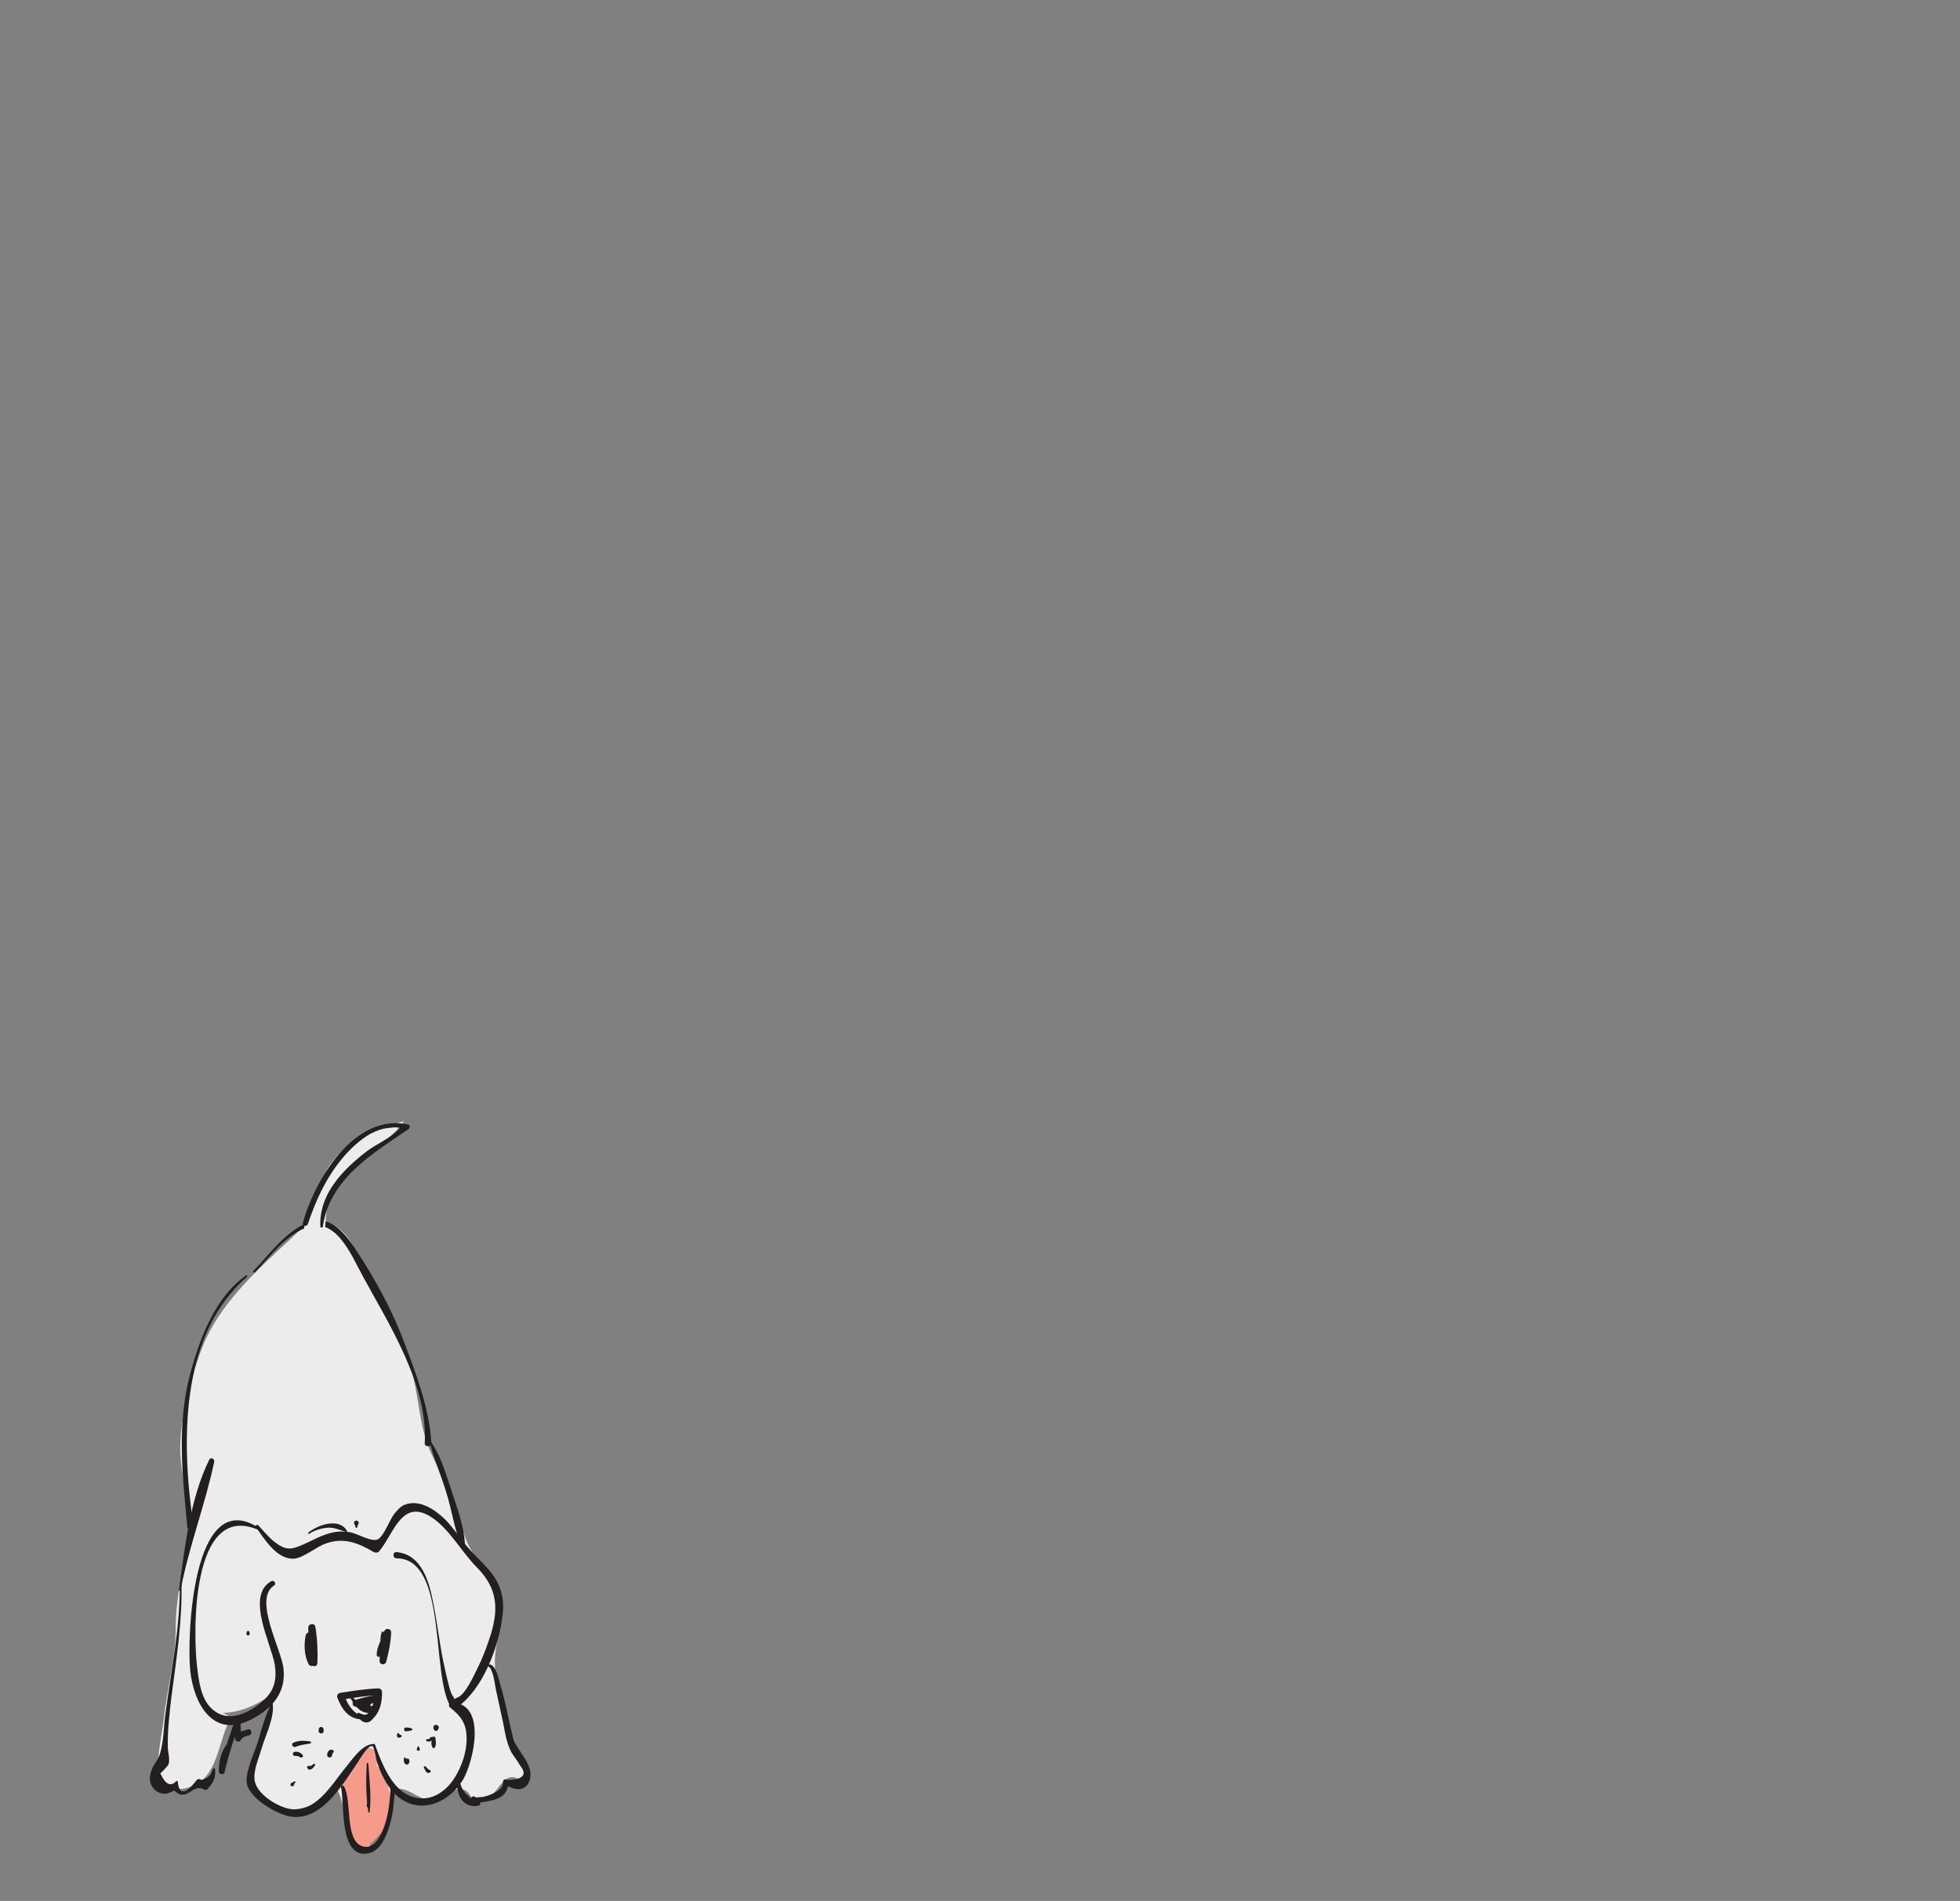 <svg id="eJwsNlYiLBH1" xmlns="http://www.w3.org/2000/svg" xmlns:xlink="http://www.w3.org/1999/xlink" viewBox="0 0 473 458.8" shape-rendering="geometricPrecision" text-rendering="geometricPrecision"><rect x="0" y="0" width="473" height="458.8" fill="#808080" stroke="none"/><style><![CDATA[#eJwsNlYiLBH3_ts {animation: eJwsNlYiLBH3_ts__ts 2000ms linear 1 normal forwards}@keyframes eJwsNlYiLBH3_ts__ts { 0% {transform: translate(112.207px,239.8px) scale(0,0)} 50% {transform: translate(112.207px,239.8px) scale(0,0);animation-timing-function: cubic-bezier(0.165,0.84,0.44,1)} 100% {transform: translate(112.207px,239.8px) scale(1,1)}} #eJwsNlYiLBH3 {animation: eJwsNlYiLBH3_c_o 2000ms linear 1 normal forwards}@keyframes eJwsNlYiLBH3_c_o { 0% {opacity: 0} 49.5% {opacity: 0} 50% {opacity: 1} 100% {opacity: 1}} #eJwsNlYiLBH88_tr {animation: eJwsNlYiLBH88_tr__tr 2000ms linear 1 normal forwards}@keyframes eJwsNlYiLBH88_tr__tr { 0% {transform: translate(74.1px,299.702px) rotate(0deg)} 25% {transform: translate(74.1px,299.702px) rotate(-46.895deg)} 50% {transform: translate(74.1px,299.702px) rotate(2.847deg)} 100% {transform: translate(74.1px,299.702px) rotate(2.847deg)}}]]></style><path id="eJwsNlYiLBH2" d="M122,414.5C121,409.5,119,404.5,119.5,399.5C120,393.6,122.6,389.2,120,383.5C118.1,379.3,114.3,376.2,112.6,371.9C110,365.3,107.7,358.2,104.4,351.5C100.7,344,101.4,336.3,98.6,328.5C96.3,321.9,92.1,316.8,89.1,310.5C86.3,304.5,85.8,297.3,78.6,294.9C78.6,294.7,78.6,294.6,78.6,294.4C77.3,294.4,75.7,294.6,73.8,295C72,297.6,69.2,299.8,66.8,302.1C59.5,309,52.1,316.3,48.5,326C45.9,333.1,43.8,341.1,43.5,348.5C43.2,356.4,46.7,364,45.4,371.7C44.2,378.9,42.4,385.6,42.4,392.9C42.4,400.7,40.3,407.5,39.5,415C38.8,421.5,34.7,434.7,45.9,431.3C52.8,429.1,52.6,419.7,55.8,414.5C54.9,414.1,54.6,413.6,53.5,413.4C57.9,413.5,63.2,411.1,66.4,408.1C65,413.8,59,425.8,61.9,432C65.6,440,76.8,436.4,81.4,432C83.5,435.4,83.6,446,88.8,445.9C92.1,440.8,93.2,438.1,94.5,432.1C98,430.5,100.5,434.4,104,434.4C107.6,434.3,108.5,431.3,111.7,431.9C114.3,432.4,113.2,436.4,117.6,434.1C120.6,432.5,121.7,426.5,126,430C128.5,427.6,122.7,418.1,122,414.5Z" fill="rgb(237,236,237)" stroke="none" stroke-width="1"/><g id="eJwsNlYiLBH3_ts" transform="translate(112.207,239.8) scale(0,0)"><path id="eJwsNlYiLBH3" d="M375.1,41.3L373.4,42L373.5,40.5C373.5,40.2,373.5,40.3,373.5,40.3L373.2,39.8L372.5,38.7C372.1,38,371.5,37.3,371,36.6C370,35.2,368.9,33.9,367.7,32.5C365.3,29.8,362.7,27.3,359.9,25C353.9,20.1,347.3,16.1,340.2,13C325.5,6.5,308.2,3.2,291.1,3.2C274.3,3.1,257.7,6.2,242.1,12.5C227.3,18.6,215.1,27.7,206.8,38.4L204.9,40.8L201.6,39.3C192.5,35.1,182.7,32.3,172.8,30.9C162.7,29.4,152.3,29.7,142.3,31.7C137.5,32.7,132.9,34.2,128.5,36.2C124.6,38,120.9,40.4,117.8,43.4C114.8,46.3,112.2,49.5,110,53C108.9,54.7,107.8,56.5,106.8,58.2C105.8,59.9,105,61.6,104.3,63.4L102.4,68.3L96.7,65.2C90.6,61.9,82.3,60.7,74.3,61.5C66.3,62.3,58.7,65.1,53.4,69.2C48,73.3,45.2,78.9,45.3,84.7C45.4,90.5,48.1,96.4,52.1,101.8L54.1,104.6L50.7,106.6C38.4,113.7,30.2,124.3,28.1,135.6C25.9,146.8,29.8,158.6,39.8,167.2C45.2,171.8,51.3,175.3,57.9,177.7C65.2,180.4,72.8,182.2,80.5,183.2C96.4,185.4,113.2,184.9,129.6,183L135.5,182.3L136.2,186.6C136.6,189.8,136.6,193,136,196.1C135.5,199.2,134.7,202.2,133.6,205.1C131.4,211.1,128.3,216.7,124.6,221.9C119.8,228.5,114.2,234.6,108,239.8C112.2,238.9,116.4,238,120.5,236.9C130.3,234.4,140,231.1,149.3,227C158,223.2,166.4,218.5,174.1,212.9C177.7,210.3,181,207.4,184.1,204.2C186.9,201.4,189.3,198.2,191.2,194.6L194.4,188L200.4,193.5C207,199.5,215.9,204.1,226,206.6C236.4,209.1,247.2,209.7,257.9,208.4C268.3,207.3,278.3,204.2,287.6,199.4C296.3,194.8,303.2,188.5,307.2,181.2L309.8,176.6L314.5,180.2C321.6,185.6,332.3,188.3,343.2,188.9C354.1,189.4,365.1,188.1,375.6,185C385.9,182,395.4,177.5,402.8,171.6C410.2,165.7,415.2,158.3,417,150.5L417.4,148.9L419.5,148.6C429.5,147,438.9,143.3,447.3,137.6C455,132.2,460.7,125.3,463.1,117.7C465.6,110,464.3,101.6,459.4,95.1C454.5,88.1,446,82.6,436.3,78.8L435.3,78.4L435.6,77.7C438.4,71.9,439.1,65.4,437.4,59.2C435.4,52.4,431,46.5,424.9,42.8C417.4,38.6,409,36.4,400.5,36.3C391.5,36.3,383,37.9,375.1,41.3Z" transform="translate(-112.207,-239.8)" opacity="0" fill="rgb(217,232,230)" stroke="rgb(57,62,63)" stroke-width="3"/></g><g id="eJwsNlYiLBH4"><g id="eJwsNlYiLBH5"><path id="eJwsNlYiLBH6" d="M89.5,427.2C87.8,428.9,88.2,431.1,87.5,433.2C88.1,433.2,88.7,433.2,89.3,433.2C88.9,431.5,88.6,429.9,88.3,428.2C88.1,427.1,86.6,427.3,86.3,428.2C86,429.2,85.3,430.6,84.9,431.7C85.6,431.8,86.3,431.9,87,432C87,430.8,87,429.6,87,428.5C87,427.3,85.2,427.1,84.9,428.2C84.5,429.5,84.1,430.7,83.5,432C84.2,432.1,84.9,432.2,85.6,432.3C85.7,429.3,86.5,428.7,88.1,427.1C87.5,427,86.9,426.9,86.3,426.9C86.3,427,86.4,427.1,86.4,427.1C86.5,428.2,88,428.8,88.5,427.7C89,426.7,89.6,425.9,90.1,425C89.4,424.9,88.7,424.8,88,424.7C88.1,425.5,88.2,426.3,88.2,427.1C88.1,428.5,90,428.5,90.5,427.4C91.2,425.8,91.1,424.6,90.8,422.9C90.5,421.6,88.5,421.9,88.5,423.2C88.5,423.9,88.5,424.7,88.5,425.4C89.2,425.2,90,425,90.7,424.8C90.3,424,90,423.2,89.6,422.3C89.2,421.4,87.5,421.6,87.4,422.6C87.3,424.3,86.6,425.7,85.2,426.7C85.8,427.2,86.5,427.7,87.1,428.2C87.3,427.9,87.5,427.7,87.6,427.4C86.9,427.1,86.1,426.8,85.4,426.5C85.1,427.9,84.6,429.1,83.9,430.3C84.7,430.5,85.4,430.7,86.2,430.9C86.3,430.3,86.4,429.7,86.4,429C86.7,427.5,84.6,426.9,84.1,428.4C84,428.7,83.9,428.9,83.8,429.2C84.3,428.9,84.8,428.6,85.3,428.4C85.4,428.5,85.6,428.6,85.7,428.7C85.2,427.9,83.6,427.9,83.5,429C83.4,429.8,83.3,430.7,83,431.5C83.8,431.6,84.6,431.7,85.4,431.8C85.4,431.3,85.4,430.7,85.4,430.2C85.4,428.9,83.3,428.5,83,429.9C82.4,432.4,82.4,435.2,83.9,437.4C84.5,438.2,85.8,438.1,86.1,437.1C86.7,435.2,87,433.3,87.2,431.3C86.5,431.5,85.7,431.7,85,431.9C86.3,434.8,85.6,438.3,86.2,441.4C86.4,442.4,87.9,442.6,88.4,441.7C90.5,437.8,89.8,433.6,90.5,429.4C89.7,429.4,88.9,429.4,88.1,429.4C88.8,433.4,88.8,437.3,88.3,441.4C88.2,442.6,90.1,443.1,90.6,442C92.4,438,91.5,433.9,91.3,429.6C90.5,429.7,89.7,429.8,88.8,429.9C89.3,433.4,89.7,437,90.2,440.5C90.4,441.8,92.4,441.6,92.6,440.5C93.3,437.4,93.5,434.3,93.7,431.2C92.9,431.3,92.1,431.4,91.2,431.5C91.7,433.4,91.9,435.2,92,437.2C92.1,438.8,94.3,438.8,94.5,437.2C95,433.1,93.1,430.7,91.7,427C91.1,425.5,88.9,426.1,89.3,427.7C90.5,432.1,90.2,435.9,87.8,439.9C88.4,439.8,89.1,439.7,89.7,439.7C88.5,438.8,87.7,437.6,87.3,436.1C86.9,435.1,85.2,434.8,85,436.1C84.7,437.7,84.6,439.1,84.7,440.8C85.5,440.8,86.3,440.8,87.1,440.8C86.9,439.2,86.5,437.9,85.8,436.4C85.3,435.2,83.6,436,83.6,437C83.4,439.7,83.6,442.1,85.1,444.4C85.7,445.3,87,445.1,87.3,444.1C87.9,442.2,87.8,440.3,87.9,438.3C87.1,438.4,86.3,438.5,85.5,438.6C86.1,440.6,86.4,442.6,87.1,444.6C87.4,445.4,88.5,445.9,89.2,445.1C90.9,443.1,91.6,440.7,92.5,438.3C91.7,438.1,90.9,437.9,90.1,437.6C89.9,438.9,89.7,440.2,89.5,441.4C89.3,442.6,90.6,443.6,91.6,442.6C92.4,441.9,93.1,441.2,93.7,440.4C93.1,439.8,92.6,439.3,92,438.7C90.5,440.5,89,442.6,87.1,444C86,444.9,87.1,446.8,88.2,446C90.3,444.5,92,442.3,93.7,440.4C94.7,439.2,93.1,437.6,92,438.7C91.3,439.5,90.6,440.2,89.8,440.8C90.5,441.2,91.2,441.6,91.9,442C92.1,440.7,92.2,439.6,92.4,438.2C92.6,436.6,90.5,436,90,437.5C89.3,439.5,88.7,441.6,87.3,443.2C88,443.4,88.7,443.6,89.4,443.7C88.7,441.7,88.3,439.7,87.8,437.7C87.4,436.3,85.5,436.7,85.4,438C85.3,439.8,85.4,441.4,84.9,443.1C85.6,443,86.4,442.9,87.1,442.8C85.8,440.8,85.7,438.8,85.9,436.6C85.2,436.8,84.4,437,83.7,437.2C84,438.3,84.3,439.3,84.6,440.4C84.8,441.9,87.1,442,87,440.4C86.8,439,86.9,437.7,87.2,436.3C86.4,436.3,85.7,436.3,84.9,436.3C85.6,438.2,86.4,439.7,87.9,440.9C88.5,441.4,89.4,441.4,89.8,440.7C92.5,436.3,92.9,431.6,91.6,426.7C90.8,426.9,90,427.1,89.2,427.4C90.4,430.7,92.3,433.2,91.9,436.9C92.7,436.9,93.6,436.9,94.4,436.9C94.3,434.7,94.1,432.7,93.5,430.6C93.2,429.2,91.1,429.6,91,430.9C90.8,433.8,90.6,436.7,89.9,439.6C90.7,439.6,91.5,439.6,92.3,439.6C91.8,436.1,91.4,432.5,90.9,429C90.7,427.6,88.4,427.9,88.4,429.3C88.5,432.9,89.6,436.9,88,440.4C88.8,440.6,89.6,440.8,90.3,441C90.8,436.8,90.8,432.6,90,428.4C89.8,427.2,87.8,427.2,87.6,428.4C87,432.3,87.8,436.6,85.8,440.1C86.5,440.2,87.3,440.3,88,440.4C87.3,437,88,433.6,86.5,430.3C85.9,429.1,84.4,429.9,84.3,430.9C84.1,432.7,83.8,434.3,83.3,436C84,435.9,84.8,435.8,85.5,435.7C84.3,434,84.4,432,84.8,430.1C84,430,83.2,429.9,82.4,429.8C82.4,430.3,82.4,430.9,82.4,431.4C82.4,432.8,84.4,433,84.8,431.7C85.1,430.9,85.3,430.1,85.3,429.2C84.6,429.3,83.8,429.4,83.1,429.5C83.3,429.9,83.6,430.2,84.1,430.3C84.8,430.5,85.4,430.1,85.6,429.5C85.7,429.2,85.8,429,85.9,428.7C85.1,428.5,84.3,428.3,83.6,428.1C83.4,429.2,83.3,429.5,83.3,430.6C83.3,431.8,84.9,432.2,85.6,431.2C86.5,429.8,87,428.4,87.4,426.8C87.7,425.4,85.9,424.7,85.2,425.9C85,426.2,84.8,426.4,84.7,426.7C83.9,427.9,85.6,429.1,86.6,428.2C88.2,426.7,89.1,425.3,89.4,423C88.7,423.1,87.9,423.2,87.2,423.3C87.6,424.1,87.9,424.9,88.3,425.8C88.8,426.9,90.5,426.3,90.5,425.2C90.5,424.5,90.5,423.7,90.5,423C89.7,423.1,88.9,423.2,88.2,423.3C88.1,424.4,88,425.4,87.9,426.5C88.7,426.6,89.4,426.7,90.2,426.8C90.3,425.7,90,424.8,89.9,423.8C89.7,422.8,88.2,422.7,87.8,423.5C87.2,424.4,86.7,425.3,86.2,426.2C86.9,426.4,87.6,426.6,88.3,426.8C88.2,426.1,88.1,425.7,87.7,425.2C87.3,424.7,86.5,424.8,86.1,425.2C84,427.4,83.2,428.9,83.1,432C83.1,433.3,84.8,433.3,85.2,432.3C85.7,431,86.2,429.8,86.6,428.5C85.9,428.4,85.2,428.3,84.5,428.2C84.5,429.4,84.5,430.6,84.5,431.7C84.5,432.9,86.2,433.1,86.6,432C87.2,430.4,87.5,429.9,88,428.5C87.3,428.5,86.7,428.5,86,428.5C86.3,430.2,86.7,431.7,87.2,433.4C87.5,434.2,88.8,434.3,89,433.4C89.4,431.7,89,429.3,90.3,428C91.2,427.5,90.2,426.5,89.5,427.2L89.5,427.2Z" fill="rgb(246,154,140)" stroke="none" stroke-width="1"/></g></g><g id="eJwsNlYiLBH7"><g id="eJwsNlYiLBH8"><path id="eJwsNlYiLBH9" d="M61.7,368.5C63.7,371.3,66.7,376.3,70.8,376.2C73.2,376.1,76.3,373.3,78.7,372.5C83,371,86.5,372.4,90.2,374.6C90.6,374.8,91.2,374.8,91.5,374.4C95,370.3,96.9,361.6,104,366.1C108.5,369,111.3,374.5,115.1,378.3C119.9,383.2,120.4,387.9,118.5,394.3C117.6,397.2,116.5,400.1,115.1,402.9C114.3,404.5,112.3,409,110.4,409.7C109.1,410.1,110.2,410.7,109.2,409.2C108.7,408.5,108.4,407.1,108.2,406.3C107.7,404.4,107.3,402.5,106.9,400.6C106,396.1,105.5,391.6,104.6,387.1C103.6,381.9,101.9,375.2,95.7,374.6C94.7,374.5,94.7,376.1,95.7,376.1C108.1,376.2,103.9,404.3,108.8,412C109,412.4,109.6,412.6,110,412.3C116.6,407.8,120.4,397.4,121.3,389.8C121.8,385.6,120.8,382.2,118,378.9C116.1,376.7,114,374.9,112.2,372.6C110.7,370.7,109.3,368.7,107.6,366.9C105.2,364.5,101.3,361.7,97.6,363.2C96.6,363.6,95.9,364.5,95.2,365.3C94,366.8,92.7,370.7,91.2,371.5C89.7,372.3,86.3,370.1,84.4,369.8C82.7,369.5,81,369.6,79.4,370.1C77.2,370.7,75.2,371.9,73.1,372.8C70.2,374.1,68.9,374.2,66.2,372.1C64.8,371,63.5,369.4,62.3,368.1C62,367.9,61.5,368.2,61.7,368.5L61.7,368.5Z" fill="rgb(35,31,32)" stroke="none" stroke-width="1"/></g></g><g id="eJwsNlYiLBH10"><g id="eJwsNlYiLBH11"><path id="eJwsNlYiLBH12" d="M62.2,368.6C46.3,358.7,45.1,395.6,45.9,403.1C46.7,411.1,51.4,419.9,60.8,414.9C65.8,412.3,69.1,408.4,68.4,402.6C67.9,398.1,61.1,385.9,66.1,382.7C66.8,382.3,66.2,381.3,65.5,381.6C59.2,385.1,65.4,396.6,66.3,401.7C67,406.1,65.8,409,62.1,411.6C58.9,414,54.5,415.6,51.1,412.4C48.5,410,48,405.8,47.6,402.6C46.5,393.9,46.2,362.7,62,369.1C62.3,369.4,62.5,368.8,62.2,368.6L62.2,368.6Z" fill="rgb(35,31,32)" stroke="none" stroke-width="1"/></g></g><g id="eJwsNlYiLBH13"><g id="eJwsNlYiLBH14"><path id="eJwsNlYiLBH15" d="M65.6,410.9C64.1,413.8,63.2,417,62.3,420.2C61.5,422.8,58.8,428.3,59.7,431C60.8,434.4,67.2,438.2,70.7,438.5C73.9,438.8,76.7,437.2,79,435C82.1,432,84.3,428.3,86.7,424.8C87.1,424.2,88.8,421.2,89.8,421.4C90.4,421.5,90.7,424.5,90.9,425C91.7,427.5,92.8,430,94.5,432.1C99.8,438.4,107.7,436,111.7,429.6C114.2,425.4,117.7,411.1,109,410.9C108.5,410.9,108.1,411.6,108.5,412C111.1,414.1,112.5,415.7,112.6,419.3C112.7,422.7,111.5,426.2,109.7,429.1C107.4,432.7,103.6,435.1,99.3,433.6C94.5,431.9,92.1,425.5,90.5,421.1C90.5,421,90.4,420.9,90.2,420.9C87.3,420.9,84.7,425.1,83,427.1C79.8,431.1,76,437.6,70,436.6C66.7,436,61.4,432.7,61.4,429.1C61.3,426.8,62.6,423.9,63.2,421.8C64.1,418.7,66.3,414.5,65.8,411.1C65.9,410.8,65.7,410.7,65.6,410.9L65.6,410.9Z" fill="rgb(35,31,32)" stroke="none" stroke-width="1"/></g></g><g id="eJwsNlYiLBH16"><g id="eJwsNlYiLBH17"><path id="eJwsNlYiLBH18" d="M87.7,414.5C85.3,413.4,83.9,411.7,83.1,409.1C82.9,409.5,82.7,409.8,82.5,410.2C85.4,409.8,88.4,409.2,91.3,409.2C91,408.9,90.7,408.6,90.4,408.3C90.4,409.7,90.3,411,89.6,412.3C89.4,412.7,88.9,413.6,88.4,413.8C87.8,414,87.1,413.6,86.6,413.4C86.4,413.3,86.1,413.6,86.2,413.8C86.5,414.6,87,415.3,87.8,415.6C88.9,416,89.5,415.4,90.2,414.6C91.8,412.9,92.2,410.7,92.2,408.4C92.2,407.9,91.8,407.5,91.3,407.5C88.2,407.6,85.1,408.1,82,408.6C81.6,408.7,81.2,409.2,81.4,409.7C82.5,412.6,84.2,415,87.6,415C87.8,415,87.9,414.6,87.7,414.5L87.7,414.5Z" fill="rgb(35,31,32)" stroke="none" stroke-width="1"/></g></g><g id="eJwsNlYiLBH19"><g id="eJwsNlYiLBH20"><path id="eJwsNlYiLBH21" d="M75.5,396.7C75.5,396.6,75.6,396.6,75.6,396.5C75.5,396.5,75.3,396.4,75.2,396.4C75.2,396.4,74.7,398,74.7,398.2C74.6,399.3,74.8,400.5,75.1,401.6C75.4,402.4,76.6,402.3,76.6,401.4C76.7,398.5,76.6,395.6,76.1,392.6C75.9,391.6,74.4,391.9,74.4,392.8C74.4,395.1,74.4,397.4,74.4,399.7C75,399.7,75.6,399.7,76.2,399.7C76.1,398.1,75.8,396.5,75.7,394.9C75.7,393.9,74.1,393.6,73.8,394.6C73.3,396.8,73.4,399.6,74.5,401.7C74.9,402.4,76.2,402.1,76.1,401.3C75.8,399.2,75.2,397.3,75.6,395.2C75,395.1,74.4,395,73.7,394.9C73.7,396.5,74.2,398.1,74.3,399.7C74.4,400.8,76.1,400.9,76.1,399.7C76.1,397.4,76.1,395.1,76.1,392.8C75.5,392.9,75,393,74.4,393C74.8,395.7,74.9,398.5,75,401.3C75.5,401.2,76,401.2,76.5,401.1C76,399.8,76.1,398.6,75.9,397.3C75.8,396.9,75.8,396.5,75.6,396.2C75.5,396.1,75.3,396,75.2,396.2C75.1,396.3,75.1,396.3,75,396.5C75,396.8,75.4,397,75.5,396.7L75.5,396.7Z" fill="rgb(35,31,32)" stroke="none" stroke-width="1"/></g></g><g id="eJwsNlYiLBH22"><g id="eJwsNlYiLBH23"><path id="eJwsNlYiLBH24" d="M92.2,393.8C91.8,394.6,91.8,395.6,91.8,396.5C91.7,398,91.7,399.4,91.6,400.9C91.6,401.8,92.9,402,93.2,401.1C93.8,398.8,94.3,396.4,94.4,394C94.4,393,93,392.8,92.7,393.8C92.2,395.6,90.9,397.4,90.9,399.4C90.9,399.8,91.4,400.1,91.7,399.7C93,398.2,93.8,396.2,94.3,394.3C93.7,394.2,93.2,394.1,92.6,394.1C92.6,396.4,92,398.6,91.6,400.8C92.1,400.9,92.6,400.9,93.2,401C93.2,399.5,93.1,398.1,93,396.6C92.9,395.7,93,394.7,92.6,393.9C92.5,393.7,92.3,393.7,92.2,393.8L92.2,393.8Z" fill="rgb(35,31,32)" stroke="none" stroke-width="1"/></g></g><g id="eJwsNlYiLBH25"><g id="eJwsNlYiLBH26"><path id="eJwsNlYiLBH27" d="M59.5,394C59.5,394.2,59.5,394.4,59.5,394.5C59.6,394.8,60.1,394.8,60.2,394.5C60.2,394.3,60.3,394.2,60.2,394C60.2,393.5,59.6,393.5,59.5,394L59.5,394Z" fill="rgb(35,31,32)" stroke="none" stroke-width="1"/></g></g><g id="eJwsNlYiLBH28"><g id="eJwsNlYiLBH29"><path id="eJwsNlYiLBH30" d="M76.9,417.4C76.9,417.5,76.9,417.6,76.9,417.8C76.9,418,77,418.2,77.2,418.3C77.4,418.4,77.6,418.4,77.8,418.3C78,418.2,78.1,418,78.1,417.8C78.1,417.7,78.1,417.6,78.1,417.4C78,416.6,77,416.6,76.9,417.4L76.9,417.4Z" fill="rgb(35,31,32)" stroke="none" stroke-width="1"/></g></g><g id="eJwsNlYiLBH31"><g id="eJwsNlYiLBH32"><path id="eJwsNlYiLBH33" d="M75.7,425.7C75.5,425.9,75.2,426.2,74.9,426.2C74.7,426.2,74.6,426.2,74.4,426.3C74.5,426.3,74.6,426.3,74.7,426.3C74.6,426.3,74.5,426.2,74.4,426.2C74.2,426.2,74.1,426.3,74.1,426.5C74.2,426.7,74.2,426.7,74.3,426.9C74.4,427.1,74.6,427.1,74.8,427.1C75.4,427,75.7,426.5,76,426.1C76.2,425.8,75.9,425.6,75.7,425.7L75.7,425.7Z" fill="rgb(35,31,32)" stroke="none" stroke-width="1"/></g></g><g id="eJwsNlYiLBH34"><g id="eJwsNlYiLBH35"><path id="eJwsNlYiLBH36" d="M70.9,430C70.8,430.1,70.7,430.2,70.6,430.2C70.2,430.3,69.9,430.7,70.2,431C70.5,431.3,71,431.1,71,430.6C71,430.5,71.1,430.4,71.2,430.3C71.5,430.1,71.2,429.8,70.9,430L70.9,430Z" fill="rgb(35,31,32)" stroke="none" stroke-width="1"/></g></g><g id="eJwsNlYiLBH37"><g id="eJwsNlYiLBH38"><path id="eJwsNlYiLBH39" d="M73,423.5C72.5,423,71.9,422.7,71.2,422.8C70.5,422.8,70.5,423.8,71.2,423.8C71.7,423.8,72,423.8,72.4,424.1C72.8,424.4,73.4,423.9,73,423.5L73,423.5Z" fill="rgb(35,31,32)" stroke="none" stroke-width="1"/></g></g><g id="eJwsNlYiLBH40"><g id="eJwsNlYiLBH41"><path id="eJwsNlYiLBH42" d="M71.4,421.6C72.5,421.1,73.7,421,74.9,420.8C75.1,420.8,75.1,420.4,74.9,420.3C73.6,420.1,72.1,420,70.8,420.6C70.1,420.9,70.7,421.9,71.4,421.6L71.4,421.6Z" fill="rgb(35,31,32)" stroke="none" stroke-width="1"/></g></g><g id="eJwsNlYiLBH43"><g id="eJwsNlYiLBH44"><path id="eJwsNlYiLBH45" d="M80.1,422.3C79.3,422.2,78.8,423.1,79,423.8C79.2,424.3,79.9,424.3,80.1,423.8C80.2,423.6,80.2,423.4,80.2,423.3C80.2,423.2,80.2,423.2,80.2,423.1C80.1,423.2,80.2,423.2,80.2,423.2C80.7,423,80.6,422.3,80.1,422.3L80.1,422.3Z" fill="rgb(35,31,32)" stroke="none" stroke-width="1"/></g></g><g id="eJwsNlYiLBH46"><g id="eJwsNlYiLBH47"><path id="eJwsNlYiLBH48" d="M97.8,424.9C97.7,425.4,97.9,424.7,97.7,425.1C97.7,425.2,97.6,425.2,97.6,425.4C97.8,425.2,98,425.1,98.2,424.9C98.4,425,98.2,424.9,98.1,424.7C98,424.6,97.9,424.4,97.9,424.3C97.8,424.1,97.5,424.1,97.5,424.3C97.4,424.8,97.4,425.5,97.9,425.8C97.8,425.7,97.8,425.6,97.7,425.5L97.7,425.5C97.8,425.9,98.3,426,98.6,425.7C98.8,425.5,98.8,425.2,98.8,424.9C98.7,424.2,97.8,424.3,97.8,424.9L97.8,424.9Z" fill="rgb(35,31,32)" stroke="none" stroke-width="1"/></g></g><g id="eJwsNlYiLBH49"><g id="eJwsNlYiLBH50"><path id="eJwsNlYiLBH51" d="M98.3,417.1C98.2,417.1,98,417,98.1,417C97.7,416.7,97.3,417.4,97.7,417.7C98.1,418,98.9,417.7,99.4,417.6C99.6,417.5,99.6,417.2,99.4,417.2C98.9,417,98.2,416.8,97.7,417.1C97.3,417.4,97.7,418.1,98.1,417.8C98,417.8,98.3,417.8,98.3,417.7C98.6,417.6,98.6,417.2,98.3,417.1L98.3,417.1Z" fill="rgb(35,31,32)" stroke="none" stroke-width="1"/></g></g><g id="eJwsNlYiLBH52"><g id="eJwsNlYiLBH53"><path id="eJwsNlYiLBH54" d="M104.2,419.5C104.2,419.9,104.1,420.3,104.1,420.7C104.1,421.1,104.2,421.4,104.4,421.8C104.5,422,104.8,422,104.9,421.8C105.1,421.5,105.2,421.1,105.2,420.7C105.2,420.3,105.1,419.9,105.1,419.5C105,419,104.3,419,104.2,419.5L104.2,419.5Z" fill="rgb(35,31,32)" stroke="none" stroke-width="1"/></g></g><g id="eJwsNlYiLBH55"><g id="eJwsNlYiLBH56"><path id="eJwsNlYiLBH57" d="M103.7,427.2C103.3,427.1,103,426.5,102.6,426.3C102.4,426.2,102.2,426.4,102.3,426.6C102.6,427.2,102.8,428,103.5,427.9C104,427.8,104.1,427.3,103.7,427.2L103.7,427.2Z" fill="rgb(35,31,32)" stroke="none" stroke-width="1"/></g></g><g id="eJwsNlYiLBH58"><g id="eJwsNlYiLBH59"><path id="eJwsNlYiLBH60" d="M96.7,418.7C96.6,418.7,96.6,418.7,96.5,418.7C96.5,418.7,96.7,418.9,96.5,418.7C96.4,418.6,96.3,418.6,96.2,418.5C96.3,418.6,96.4,418.7,96.5,418.8C96.5,418.7,96.4,418.5,96.3,418.4C96.2,418.2,96,418.2,95.9,418.4C95.8,418.6,95.8,418.7,95.8,418.8C95.8,418.7,95.8,418.7,95.8,418.8C95.8,418.9,95.8,419,95.8,419.1C95.9,419.3,96.1,419.4,96.3,419.4C96.4,419.4,96.6,419.3,96.7,419.3C97,419.2,97,418.8,96.7,418.7L96.7,418.7Z" fill="rgb(35,31,32)" stroke="none" stroke-width="1"/></g></g><g id="eJwsNlYiLBH61"><g id="eJwsNlYiLBH62"><path id="eJwsNlYiLBH63" d="M103.8,419.4C103.7,419.8,103.2,419.7,102.9,419.8C102.8,419.9,102.8,420.1,102.9,420.2C103.5,420.5,104.4,420.3,104.4,419.5C104.4,419.2,103.9,419.1,103.8,419.4L103.8,419.4Z" fill="rgb(35,31,32)" stroke="none" stroke-width="1"/></g></g><g id="eJwsNlYiLBH64"><g id="eJwsNlYiLBH65"><path id="eJwsNlYiLBH66" d="M101.3,422.1C101.2,421.9,101.2,421.8,101.1,421.6C101,421.4,100.8,421.4,100.8,421.6C100.7,421.8,100.7,421.9,100.6,422.1C100.4,422.7,101.5,422.7,101.3,422.1L101.3,422.1Z" fill="rgb(35,31,32)" stroke="none" stroke-width="1"/></g></g><g id="eJwsNlYiLBH67"><g id="eJwsNlYiLBH68"><path id="eJwsNlYiLBH69" d="M104.6,417C104.6,417.3,104.7,417.5,105,417.7C105.1,417.8,105.3,417.8,105.5,417.7C105.7,417.5,105.8,417.3,105.9,417C105.9,416.1,104.5,416,104.6,417L104.6,417Z" fill="rgb(35,31,32)" stroke="none" stroke-width="1"/></g></g><g id="eJwsNlYiLBH70"><g id="eJwsNlYiLBH71"><path id="eJwsNlYiLBH72" d="M84.7,410.1C86,412.1,87.1,413.7,89.8,413.4C90.5,413.3,90.9,412.4,90.2,412C89,411.4,87.7,411,86.5,410.3C86.4,410.8,86.4,411.3,86.3,411.8C87.8,411.3,89.3,410.8,90.9,410.8C90.9,410.2,90.9,409.6,90.9,409.1C89.8,409.2,88.2,409.6,87.9,410.8C88,410.6,88.2,410.4,88.3,410.3C88.3,410.3,87.7,410.5,87.8,410.5C88,410.6,88.2,410.7,88.4,410.8L88.4,410.8C88.5,411.1,88.6,411.4,88.6,411.7C88.5,412.1,88.9,411.5,88.9,411.3C89,411.2,89,411,89.1,410.8C89.3,410.4,89,410,88.5,410.1C87.7,410.2,86.3,410.9,86.9,411.9C87.3,412.6,88,412.3,88.6,412.1C89.1,411.9,89.2,411.6,89.5,411.3C89.8,411.1,90.4,410.9,90.7,410.9C91.8,410.8,91.8,409.1,90.7,409.2C89,409.3,87.3,409.8,85.7,410.3C85.1,410.5,84.8,411.5,85.5,411.8C86.7,412.3,88,412.8,89.3,413.3C89.4,412.8,89.4,412.4,89.5,411.9C87.4,412.3,86.6,410.8,85.1,409.7C84.8,409.5,84.5,409.8,84.7,410.1L84.7,410.1Z" fill="rgb(35,31,32)" stroke="none" stroke-width="1"/></g></g><g id="eJwsNlYiLBH73"><g id="eJwsNlYiLBH74"><path id="eJwsNlYiLBH75" d="M61.5,307.1C65.2,303.3,68.6,298.5,73.6,296.4C81,293.2,84.8,303,87.6,308.1C94,319.8,103.3,334.4,102.5,348.3C102.4,349.3,104.2,349.3,104.1,348.3C103.6,339.7,100.3,331.3,97.3,323.3C94.4,315.8,90.4,308.5,86,301.8C83.5,298,79.8,293.1,74.7,294.9C69.1,296.9,65,302.8,61.1,306.8C61,307,61.3,307.3,61.5,307.1L61.5,307.1Z" fill="rgb(35,31,32)" stroke="none" stroke-width="1"/></g></g><g id="eJwsNlYiLBH76"><g id="eJwsNlYiLBH77"><path id="eJwsNlYiLBH78" d="M43.4,382C43.5,392.7,41.3,403.2,39.9,413.8C39.5,416.8,39.5,420.4,38.6,423.3C38.2,424.7,37.2,425.7,36.7,426.9C36,428.6,35.8,430.4,37.2,431.8C38.1,432.8,39.5,433.2,40.8,432.7C44.3,431.4,40.7,431,42.2,432.3C45.2,435,46.5,430.3,49.2,431.9C49.5,432,49.9,432,50.1,431.8C51.5,430.1,52.1,429.2,51.9,427C51.9,426.8,51.5,426.6,51.4,426.9C51,428.4,50.1,429.3,48.5,429.6C48.3,429.3,47.8,429.3,47.5,429.6C46.3,431.1,43.4,434.7,42.9,430.1C42.9,429.9,42.7,429.7,42.5,429.9C41.2,431.3,39.9,430.7,38.7,428C39.4,427.4,40,426.7,40.6,426C41.1,424.8,40.6,423.2,40.5,421.9C40.4,417.7,40.9,413.5,41.4,409.3C42.6,400.2,44,391.2,43.8,382.1C43.9,381.7,43.4,381.7,43.4,382L43.4,382Z" fill="rgb(35,31,32)" stroke="none" stroke-width="1"/></g></g><g id="eJwsNlYiLBH79"><g id="eJwsNlYiLBH80"><path id="eJwsNlYiLBH81" d="M43.6,383.7C45.6,373.2,49.5,363.2,51.7,352.8C51.8,352.1,50.9,351.6,50.5,352.3C45.9,361.6,44.6,373.4,43.2,383.6C43,383.9,43.5,384.1,43.6,383.7L43.6,383.7Z" fill="rgb(35,31,32)" stroke="none" stroke-width="1"/></g></g><g id="eJwsNlYiLBH82"><g id="eJwsNlYiLBH83"><path id="eJwsNlYiLBH84" d="M103.8,348.4C104.8,352.4,106.5,356.2,107.7,360.2C109,364.3,109.6,368.8,111.2,372.8C111.4,373.3,112.3,373.3,112.2,372.7C112,368.4,110.3,363.9,109,359.9C107.7,356,106.5,351.7,104.2,348.3C104.1,348,103.7,348.1,103.8,348.4L103.8,348.4Z" fill="rgb(35,31,32)" stroke="none" stroke-width="1"/></g></g><g id="eJwsNlYiLBH85"><g id="eJwsNlYiLBH86"><path id="eJwsNlYiLBH87" d="M117.9,402.2C119.1,403,119.4,406.6,119.7,407.9C120.3,410.5,120.8,413.1,121.4,415.7C121.8,417.7,122.1,419.9,122.9,421.8C123.2,422.7,123.7,423.4,124.2,424.1C124.7,424.8,125.1,425.4,125.5,426.1C127.3,428.3,126.3,429.5,122.5,429.6C122.1,429.3,121.4,429.4,121.4,430C121.6,432.2,118,433.4,116.5,433.7C116.4,433.7,114.7,433.8,114.8,433.9C114.5,434.1,114.2,434.4,113.9,434.6C114.9,435.5,114.6,435,112.9,433.3C112,432.6,111.4,431.6,111.1,430.5C110.9,430.1,110.3,430.1,110.3,430.6C110.3,433.7,112.1,436.5,115.5,435.8C115.9,435.7,116,435.2,115.9,434.9C115.7,434.4,115.2,434,114.7,433.7C114.2,433.3,113.4,433.8,113.8,434.4C114.5,435.6,118,434.7,119.2,434.4C121.5,433.7,122.7,432.4,122.7,429.9C122.3,430,122,430.2,121.6,430.3C123.8,432.4,127.5,432.7,128,428.8C128.4,425.4,124.6,422.4,123.8,419.3C122.7,415,122,410.7,120.7,406.5C120.4,405.4,119.7,401.8,118.1,401.7C117.8,401.8,117.7,402.1,117.9,402.2L117.9,402.2Z" fill="rgb(35,31,32)" stroke="none" stroke-width="1"/></g></g><g id="eJwsNlYiLBH88_tr" transform="translate(74.1,299.702) rotate(0)"><g id="eJwsNlYiLBH88" transform="translate(-74.1,-299.702)"><path id="eJwsNlYiLBH89" d="M78.6,294.4C79,282.9,91.9,278.4,97.5,270.6C91.4,272.4,87.4,272.9,82.4,277.9C77.4,282.9,77.3,286,75.4,292C75,293.1,74.5,294.1,73.8,295C73.1,296,73,299.7,75.5,299.7C78.6,299.8,78.4,296.7,78.6,294.4Z" fill="rgb(237,236,237)" stroke="none" stroke-width="1"/><g id="eJwsNlYiLBH90"><g id="eJwsNlYiLBH91"><path id="eJwsNlYiLBH92" d="M77.9,296.1C79.5,284.6,89.8,278.5,98.6,272.5C99,272.2,99,271.6,98.5,271.4C85.6,268.6,76,284.6,73.1,295.1C72.9,295.9,74,296.2,74.3,295.4C76.2,289.7,78.7,284.3,82.5,279.7C84.4,277.4,86.7,275.2,89.3,273.7C90.8,272.9,92.4,272.3,94.1,272.2C95.1,272,96.1,272.1,97,272.3C97,271.8,96.7,271.9,96,272.8C94,274.8,90.9,276.1,88.6,277.8C86.5,279.4,84.4,281.2,82.6,283.2C79.3,286.9,77.1,291,77.3,296.1C77.4,296.3,77.9,296.4,77.9,296.1L77.9,296.1Z" fill="rgb(35,31,32)" stroke="none" stroke-width="1"/></g></g></g></g><g id="eJwsNlYiLBH93"><g id="eJwsNlYiLBH94"><path id="eJwsNlYiLBH95" d="M59.4,307.8C52,313,48.3,322.8,46,331.2C42.6,343.6,44,355.9,45.2,368.5C45.3,369.6,46.8,369.4,46.7,368.3C43.8,348.9,43.1,322.4,59.6,308.2C59.8,308,59.6,307.7,59.4,307.8L59.4,307.8Z" fill="rgb(35,31,32)" stroke="none" stroke-width="1"/></g></g><g id="eJwsNlYiLBH96"><g id="eJwsNlYiLBH97"><path id="eJwsNlYiLBH98" d="M55.8,419.8C53.6,421.9,52.8,424.5,52.8,427.5C52.8,428.3,54,428.5,54.2,427.7C55.2,423.3,56.7,419,58.1,414.7C57.7,414.6,57.3,414.5,56.8,414.4C56.4,416.1,56.6,417.8,56.7,419.6C56.7,420.3,57.7,420.6,58.1,420C58.5,419.1,59.4,419.1,60.2,418.8C61,418.5,60.7,417.1,59.8,417.4C58.4,417.9,57.5,417.8,56.9,419.2C57.4,419.3,57.8,419.4,58.3,419.6C58.2,418,57.9,416.4,58.2,414.8C58.4,414,57.2,413.7,56.9,414.5C55.5,418.8,53.9,423.1,52.8,427.5C53.3,427.6,53.7,427.6,54.2,427.7C54.2,425.1,54.6,422.5,56.2,420.3C56.4,419.9,56,419.7,55.8,419.8L55.8,419.8Z" fill="rgb(35,31,32)" stroke="none" stroke-width="1"/></g></g><g id="eJwsNlYiLBH99"><g id="eJwsNlYiLBH100"><path id="eJwsNlYiLBH101" d="M74.6,370.2C75.9,369.3,77.7,368.8,79.3,368.7C80.9,368.7,82,369.3,83.5,369.7C83.7,369.7,83.8,369.6,83.7,369.4C81.7,366.2,76.6,368.1,74.4,369.9C74.2,370,74.4,370.3,74.6,370.2L74.6,370.2Z" fill="rgb(35,31,32)" stroke="none" stroke-width="1"/></g></g><g id="eJwsNlYiLBH102"><g id="eJwsNlYiLBH103"><path id="eJwsNlYiLBH104" d="M85.5,367.8C85.7,368.1,85.7,368.3,85.8,368.6C85.9,368.8,86.2,368.8,86.2,368.6C86.3,368.3,86.3,368.1,86.5,367.8C86.7,367.4,86.4,367,86,367C85.6,367,85.3,367.4,85.5,367.8L85.5,367.8Z" fill="rgb(35,31,32)" stroke="none" stroke-width="1"/></g></g><g id="eJwsNlYiLBH105"><g id="eJwsNlYiLBH106"><path id="eJwsNlYiLBH107" d="M82.3,431.4C83.2,435.2,81.8,447.9,88.3,447.4C91.7,447.1,93.1,443.5,94,440.7C94.6,438.6,95,436.5,95.1,434.3C95.2,433.1,95.6,431.2,94.9,430.2C94.8,430.1,94.5,430,94.4,430.2C94.1,430.9,94.2,431.7,94.2,432.5C94.1,434.2,93.9,435.9,93.6,437.6C93.1,440.1,91.3,446.8,87.5,445.6C83.1,444.3,85,434.5,83,431.1C82.8,430.8,82.2,431,82.3,431.4L82.3,431.4Z" fill="rgb(35,31,32)" stroke="none" stroke-width="1"/></g></g><g id="eJwsNlYiLBH108"><g id="eJwsNlYiLBH109"><path id="eJwsNlYiLBH110" d="M88.5,425.7C88.3,429.6,88.3,433.6,88.9,437.4C88.9,437.5,89.2,437.5,89.2,437.4C89.7,433.5,89.1,429.6,88.9,425.7C88.8,425.4,88.5,425.4,88.5,425.7L88.5,425.7Z" fill="rgb(35,31,32)" stroke="none" stroke-width="1"/></g></g><g id="eJwsNlYiLBH111"><g id="eJwsNlYiLBH112"><path id="eJwsNlYiLBH113" d="M88.7,434C88.7,434.7,88.6,435.3,88.5,435.9C88.5,436.1,88.7,436.3,88.8,436.1C89.3,435.5,89.3,434.7,89.3,434C89.3,433.6,88.7,433.6,88.7,434L88.7,434Z" fill="rgb(35,31,32)" stroke="none" stroke-width="1"/></g></g></svg>